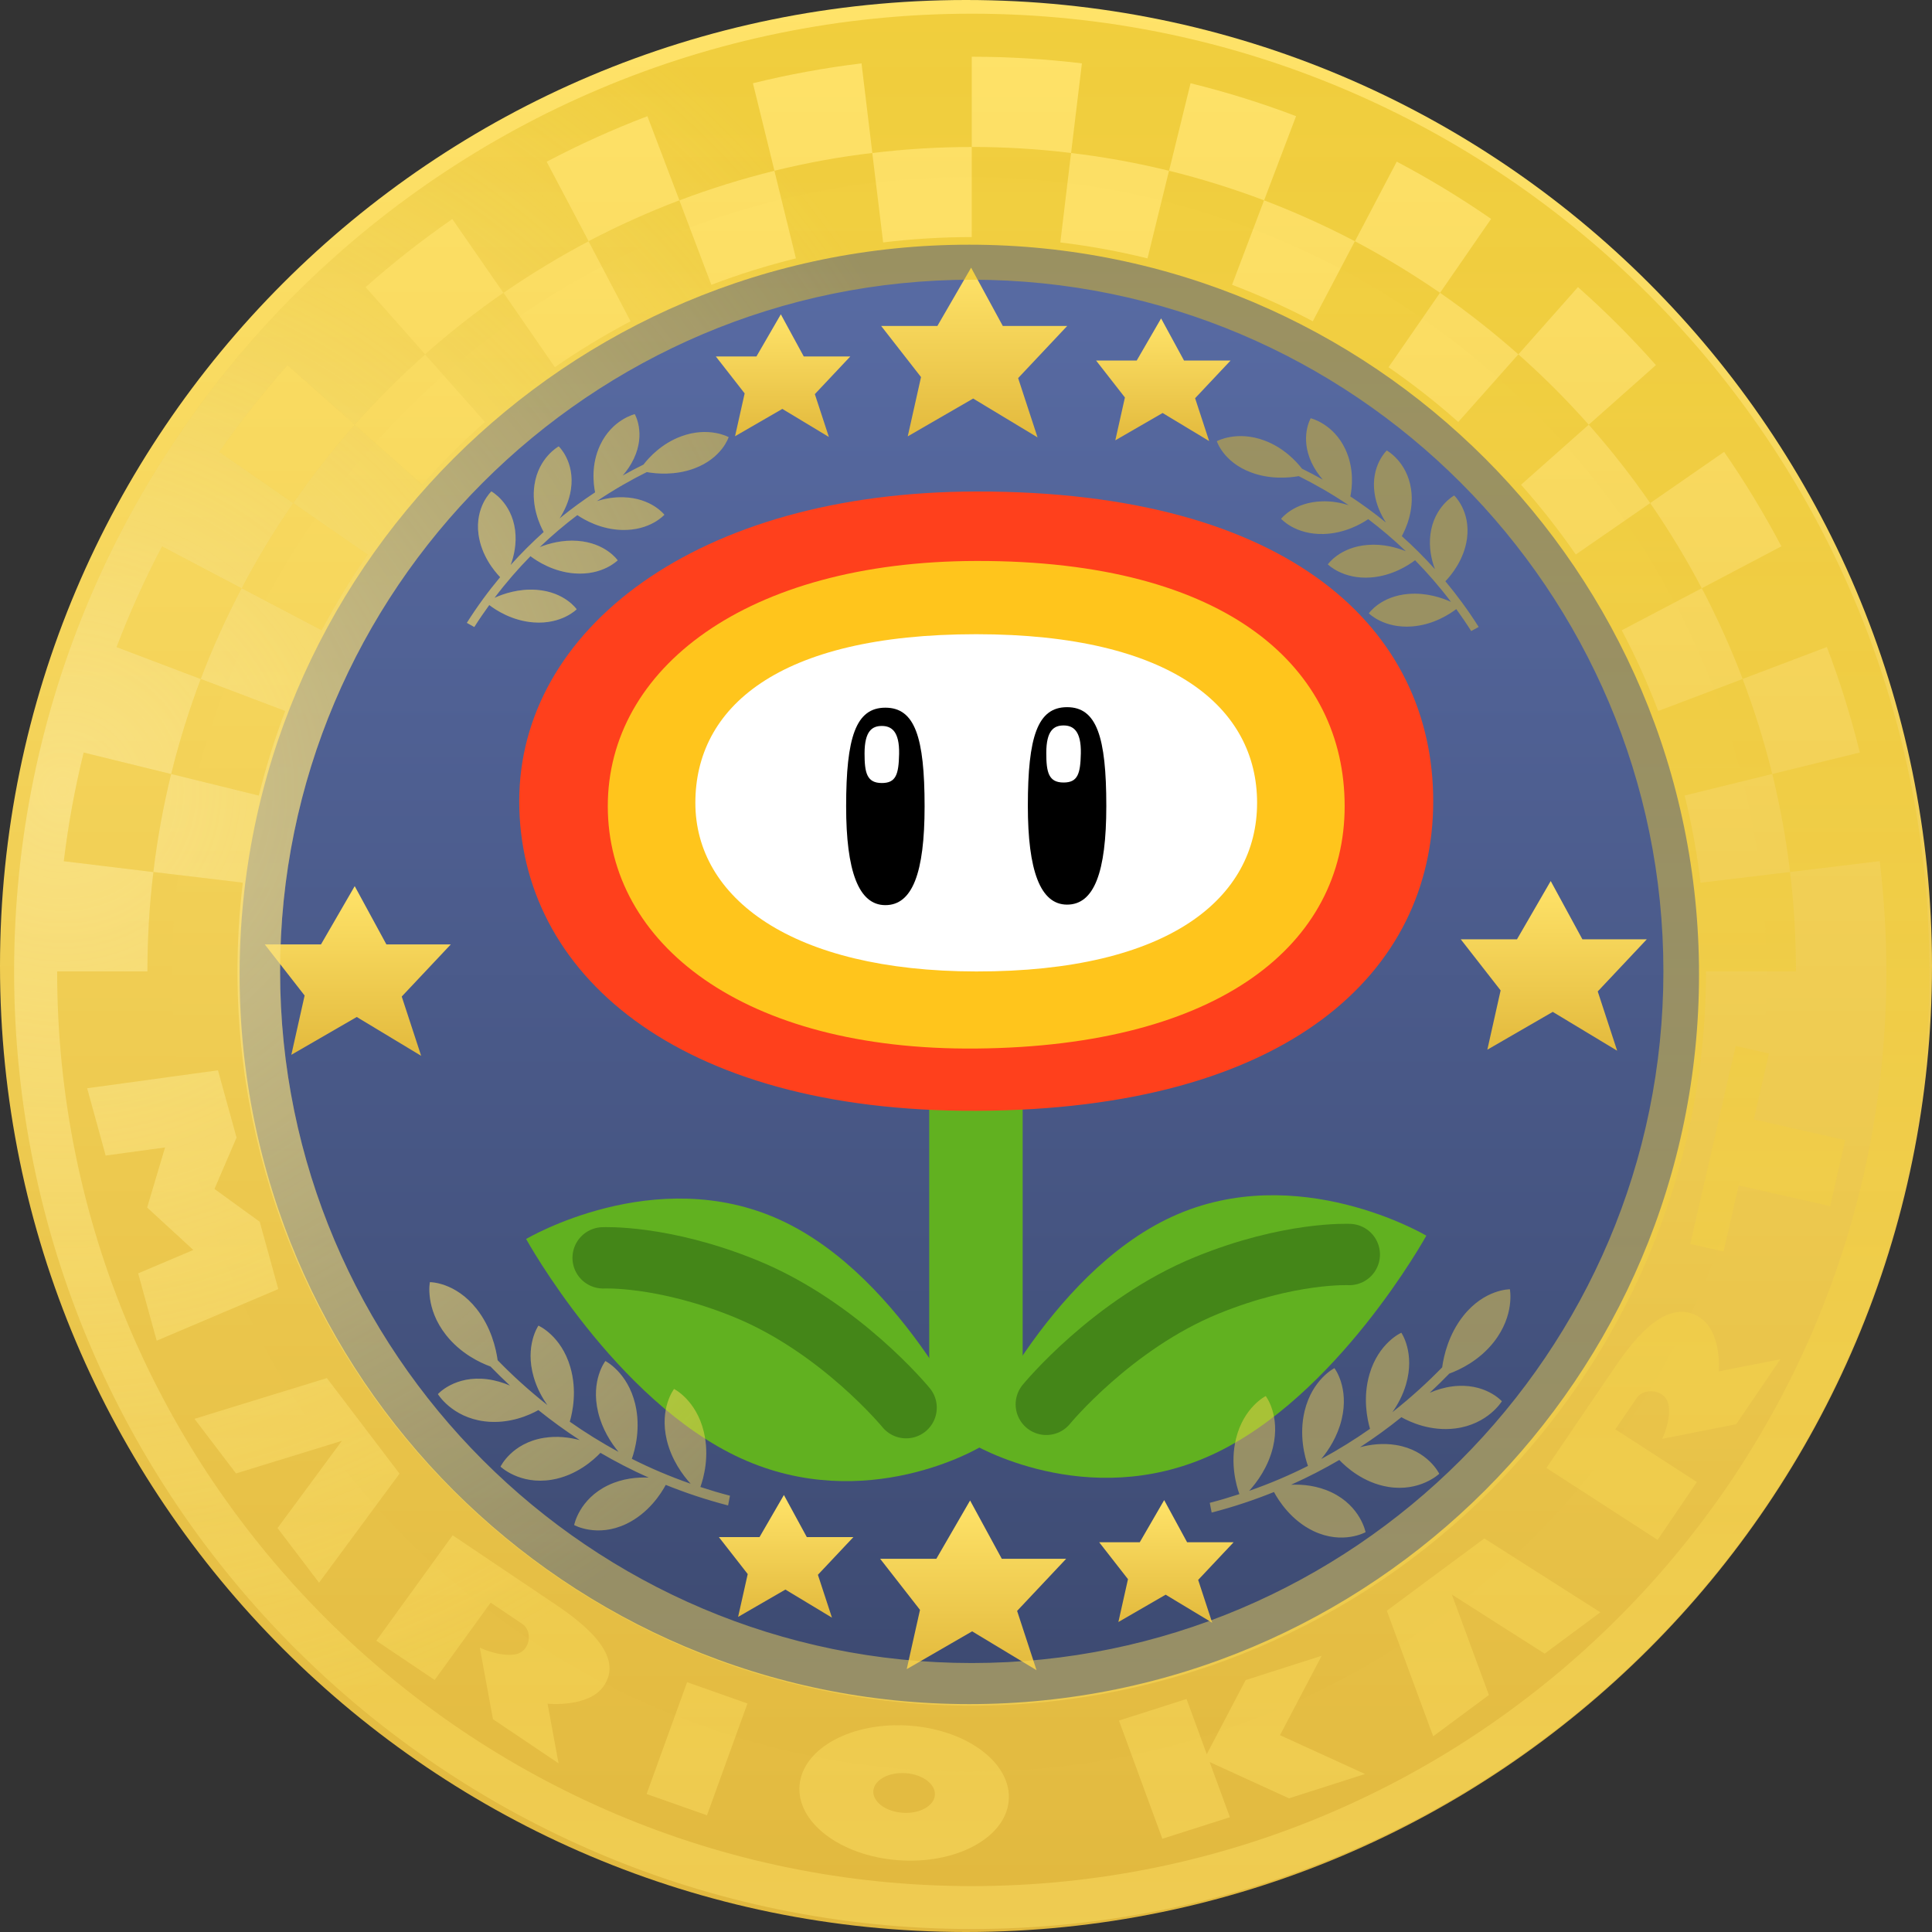 <svg version="1.1" xmlns="http://www.w3.org/2000/svg" xmlns:xlink="http://www.w3.org/1999/xlink" width="94.5" height="94.5" viewBox="0,0,94.5,94.5"><rect x="0" y="0" width="94.5" height="94.5" fill="#333333" stroke="none"/><defs><linearGradient x1="191.25" y1="131.756" x2="191.25" y2="226.256" gradientUnits="userSpaceOnUse" id="color-1"><stop offset="0" stop-color="#ffe369"/><stop offset="1" stop-color="#e1b83e"/></linearGradient><linearGradient x1="201.316" y1="142.071" x2="201.316" y2="216.764" gradientUnits="userSpaceOnUse" id="color-2"><stop offset="0" stop-color="#596ca5"/><stop offset="1" stop-color="#3c4970"/></linearGradient><linearGradient x1="238.662" y1="142.071" x2="238.662" y2="216.764" gradientUnits="userSpaceOnUse" id="color-3"><stop offset="0" stop-color="#fde066"/><stop offset="1" stop-color="#e3bb41"/></linearGradient><linearGradient x1="234.3" y1="205.15" x2="234.3" y2="213.45" gradientUnits="userSpaceOnUse" id="color-4"><stop offset="0" stop-color="#ffe369"/><stop offset="1" stop-color="#e3ba3d"/></linearGradient><linearGradient x1="245.012" y1="205.131" x2="245.012" y2="211.131" gradientUnits="userSpaceOnUse" id="color-5"><stop offset="0" stop-color="#ffe369"/><stop offset="1" stop-color="#e3ba3d"/></linearGradient><linearGradient x1="226.412" y1="204.881" x2="226.412" y2="210.881" gradientUnits="userSpaceOnUse" id="color-6"><stop offset="0" stop-color="#ffe369"/><stop offset="1" stop-color="#e3ba3d"/></linearGradient><linearGradient x1="234.35" y1="144.85" x2="234.35" y2="153.15" gradientUnits="userSpaceOnUse" id="color-7"><stop offset="0" stop-color="#ffe369"/><stop offset="1" stop-color="#e3ba3d"/></linearGradient><linearGradient x1="244.862" y1="147.331" x2="244.862" y2="153.331" gradientUnits="userSpaceOnUse" id="color-8"><stop offset="0" stop-color="#ffe369"/><stop offset="1" stop-color="#e3ba3d"/></linearGradient><linearGradient x1="226.262" y1="147.131" x2="226.262" y2="153.131" gradientUnits="userSpaceOnUse" id="color-9"><stop offset="0" stop-color="#ffe369"/><stop offset="1" stop-color="#e3ba3d"/></linearGradient><linearGradient x1="262.7" y1="174.85" x2="262.7" y2="183.15" gradientUnits="userSpaceOnUse" id="color-10"><stop offset="0" stop-color="#ffe369"/><stop offset="1" stop-color="#e3ba3d"/></linearGradient><linearGradient x1="204.2" y1="175.1" x2="204.2" y2="183.4" gradientUnits="userSpaceOnUse" id="color-11"><stop offset="0" stop-color="#ffe369"/><stop offset="1" stop-color="#e3ba3d"/></linearGradient><linearGradient x1="238.78" y1="132.426" x2="238.78" y2="226.11" gradientUnits="userSpaceOnUse" id="color-12"><stop offset="0" stop-color="#e0b60c" stop-opacity="0.476"/><stop offset="1" stop-color="#fde066" stop-opacity="0.476"/></linearGradient><radialGradient cx="194.332" cy="170.416" r="46.842" gradientUnits="userSpaceOnUse" id="color-13"><stop offset="0" stop-color="#ffeeab" stop-opacity="0.59"/><stop offset="1" stop-color="#ffeeab" stop-opacity="0"/></radialGradient></defs><g transform="translate(-191.25,-131.756)"><g data-paper-data="{&quot;isPaintingLayer&quot;:true}" fill-rule="nonzero" stroke-linejoin="miter" stroke-miterlimit="10" stroke-dasharray="" stroke-dashoffset="0" style="mix-blend-mode: normal"><path d="M238.5,131.756c13.036,0 24.848,5.295 33.402,13.848c8.553,8.554 13.848,20.366 13.848,33.402c0,13.036 -5.295,24.848 -13.848,33.402c-8.554,8.553 -20.366,13.848 -33.402,13.848c-13.036,0 -24.848,-5.295 -33.402,-13.848c-8.553,-8.554 -13.848,-20.366 -13.848,-33.402c0,-13.036 5.295,-24.848 13.848,-33.402c8.554,-8.553 20.366,-13.848 33.402,-13.848z" fill="url(#color-1)" stroke="none" stroke-width="1" stroke-linecap="butt"/><path d="M238.662,142.071c10.304,0 19.641,4.185 26.401,10.945c6.76,6.76 10.945,16.097 10.945,26.401c0,10.304 -4.185,19.641 -10.945,26.401c-6.76,6.76 -16.097,10.945 -26.401,10.945c-10.304,0 -19.641,-4.185 -26.401,-10.945c-6.76,-6.76 -10.945,-16.097 -10.945,-26.401c0,-10.304 4.185,-19.641 10.945,-26.401c6.76,-6.76 16.097,-10.945 26.401,-10.945z" fill="url(#color-2)" stroke="url(#color-3)" stroke-width="3.307" stroke-linecap="butt"/><g><path d="M236.701,177.993h4.571v24.438h-4.571z" fill="#61b120" stroke="none" stroke-width="0.98" stroke-linecap="butt"/><g data-paper-data="{&quot;index&quot;:null}"><path d="M238.808,202.375c0,0 3.645,-8.299 9.778,-11.11c6.133,-2.811 12.43,0.931 12.43,0.931c0,0 -4.361,7.911 -10.493,10.722c-6.133,2.811 -11.715,-0.543 -11.715,-0.543z" fill="#61b120" stroke="none" stroke-width="0" stroke-linecap="butt"/><path d="M242.428,200.447c0,0 3.225,-3.934 7.854,-5.822c4.044,-1.649 6.966,-1.507 6.966,-1.507" fill="none" stroke="#448618" stroke-width="3" stroke-linecap="round"/></g><g stroke="none" stroke-width="0" stroke-linecap="butt"><path d="M261.353,170.943c0,8.365 -7.088,15.091 -22.353,15.146c-14.713,0.053 -22.353,-6.781 -22.353,-15.146c0,-8.365 8.617,-15.124 22.353,-15.146c15.407,-0.025 22.353,6.781 22.353,15.146z" fill="#ff401c"/><path d="M257.021,171.188c0,6.701 -6.043,11.746 -18.021,11.855c-11.42,0.104 -18.021,-5.154 -18.021,-11.855c0,-6.701 6.739,-11.969 18.021,-11.994c12.394,-0.027 18.021,5.293 18.021,11.994z" fill="#ffc51c"/><path d="M252.738,171.025c0,4.632 -4.264,8.259 -13.738,8.248c-9.055,-0.01 -13.738,-3.616 -13.738,-8.248c0,-4.632 3.987,-8.248 13.738,-8.248c9.612,0 13.738,3.616 13.738,8.248z" fill="#ffffff"/></g><g stroke="none" stroke-width="0" stroke-linecap="butt"><path d="M243.444,166.346c1.444,0 1.919,1.442 1.919,4.829c0,3.267 -0.603,4.829 -1.919,4.829c-1.316,0 -1.919,-1.682 -1.919,-4.829c0,-3.387 0.475,-4.829 1.919,-4.829z" fill="#000000"/><path d="M242.427,168.586c0,-1.109 0.378,-1.346 0.845,-1.346c0.467,0 0.867,0.258 0.845,1.367c-0.021,1.006 -0.153,1.424 -0.845,1.424c-0.733,0 -0.845,-0.5 -0.845,-1.444z" fill="#ffffff"/></g><g stroke="none" stroke-width="0" stroke-linecap="butt"><path d="M234.556,166.371c1.444,0 1.919,1.442 1.919,4.829c0,3.267 -0.603,4.829 -1.919,4.829c-1.316,0 -1.919,-1.682 -1.919,-4.829c0,-3.387 0.475,-4.829 1.919,-4.829z" fill="#000000"/><path d="M233.538,168.611c0,-1.109 0.378,-1.346 0.845,-1.346c0.467,0 0.867,0.258 0.845,1.367c-0.021,1.006 -0.153,1.424 -0.845,1.424c-0.733,0 -0.845,-0.5 -0.845,-1.444z" fill="#ffffff"/></g><g><path d="M239.192,202.538c0,0 -5.582,3.354 -11.715,0.543c-6.133,-2.811 -10.493,-10.722 -10.493,-10.722c0,0 6.298,-3.742 12.43,-0.931c6.133,2.811 9.778,11.11 9.778,11.11z" fill="#61b120" stroke="none" stroke-width="0" stroke-linecap="butt"/><path d="M220.751,193.281c0,0 2.922,-0.142 6.966,1.507c4.629,1.888 7.854,5.822 7.854,5.822" fill="none" stroke="#448618" stroke-width="3" stroke-linecap="round"/></g></g><path d="M237.05,208l1.65,-2.85l1.55,2.85h3.15l-2.4,2.55l0.95,2.9l-3.15,-1.9l-3.2,1.85l0.65,-2.9l-1.95,-2.5z" fill="url(#color-4)" stroke="none" stroke-width="1" stroke-linecap="round"/><path d="M247,207.191l1.193,-2.06l1.121,2.06h2.277l-1.735,1.843l0.687,2.096l-2.277,-1.373l-2.313,1.337l0.47,-2.096l-1.41,-1.807z" fill="url(#color-5)" stroke="none" stroke-width="0.723" stroke-linecap="round"/><path d="M228.4,206.941l1.193,-2.06l1.121,2.06h2.277l-1.735,1.843l0.687,2.096l-2.277,-1.373l-2.313,1.337l0.47,-2.096l-1.41,-1.807z" fill="url(#color-6)" stroke="none" stroke-width="0.723" stroke-linecap="round"/><path d="M237.1,147.7l1.65,-2.85l1.55,2.85h3.15l-2.4,2.55l0.95,2.9l-3.15,-1.9l-3.2,1.85l0.65,-2.9l-1.95,-2.5z" fill="url(#color-7)" stroke="none" stroke-width="1" stroke-linecap="round"/><path d="M246.85,149.391l1.193,-2.06l1.121,2.06h2.277l-1.735,1.843l0.687,2.096l-2.277,-1.373l-2.313,1.337l0.47,-2.096l-1.41,-1.807z" fill="url(#color-8)" stroke="none" stroke-width="0.723" stroke-linecap="round"/><path d="M228.25,149.191l1.193,-2.06l1.121,2.06h2.277l-1.735,1.843l0.687,2.096l-2.277,-1.373l-2.313,1.337l0.47,-2.096l-1.41,-1.807z" fill="url(#color-9)" stroke="none" stroke-width="0.723" stroke-linecap="round"/><path d="M265.45,177.7l1.65,-2.85l1.55,2.85h3.15l-2.4,2.55l0.95,2.9l-3.15,-1.9l-3.2,1.85l0.65,-2.9l-1.95,-2.5z" fill="url(#color-10)" stroke="none" stroke-width="1" stroke-linecap="round"/><path d="M206.95,177.95l1.65,-2.85l1.55,2.85h3.15l-2.4,2.55l0.95,2.9l-3.15,-1.9l-3.2,1.85l0.65,-2.9l-1.95,-2.5z" fill="url(#color-11)" stroke="none" stroke-width="1" stroke-linecap="round"/><g stroke="none" stroke-width="1" stroke-linecap="butt"><path d="M224.858,214.036l2.953,1.042l-1.98,5.469l-2.953,-1.042zM220.755,214.257c-0.747,1.031 -2.722,0.833 -2.722,0.833l0.538,2.916l-3.208,-2.159l-0.645,-3.502c0,0 0.884,0.441 1.682,0.339c0.799,-0.101 0.927,-1.141 0.405,-1.492l-1.556,-1.046l-2.738,3.783l-2.853,-1.919l3.733,-5.159l2.14,1.441l0.713,0.479l2.162,1.453c1.426,0.96 3.431,2.538 2.35,4.034zM277.034,186.512l4.475,1.01l-0.74,3.23l-4.475,-1.011l-0.742,3.229l-1.627,-0.369l0.742,-3.227l0.74,-3.227l0.742,-3.23l1.627,0.367zM285.623,179.269c0,25.827 -21.015,46.841 -46.842,46.841c-25.832,0 -46.842,-21.014 -46.842,-46.841c0,-25.833 21.011,-46.843 46.842,-46.843c25.827,0 46.843,21.01 46.842,46.843zM283.517,179.269c0,-1.825 -0.112,-3.623 -0.325,-5.392l-4.385,0.531c-0.189,-1.613 -0.485,-3.214 -0.869,-4.793l4.282,-1.052c-0.435,-1.764 -0.974,-3.486 -1.612,-5.16l-4.12,1.563c-0.575,-1.518 -1.246,-3 -1.998,-4.438l3.893,-2.049c-0.843,-1.599 -1.779,-3.142 -2.801,-4.62l-3.615,2.505c-0.926,-1.338 -1.931,-2.618 -3.006,-3.834l3.285,-2.916c-1.194,-1.347 -2.466,-2.621 -3.813,-3.814l-2.914,3.289c-1.22,-1.078 -2.499,-2.086 -3.832,-3.011l2.497,-3.615c-1.477,-1.022 -3.018,-1.959 -4.615,-2.8l-2.046,3.893c-1.441,-0.754 -2.924,-1.424 -4.442,-2l1.564,-4.118c-1.675,-0.637 -3.397,-1.176 -5.161,-1.61l-1.052,4.282c-1.578,-0.387 -3.178,-0.681 -4.792,-0.869l0.529,-4.385c-1.767,-0.213 -3.563,-0.325 -5.387,-0.325v4.415c-1.624,0 -3.251,0.098 -4.863,0.295l-0.53,-4.385c-1.805,0.219 -3.578,0.545 -5.311,0.972l1.053,4.282c-1.578,0.389 -3.135,0.874 -4.649,1.447l-1.565,-4.118c-1.695,0.644 -3.339,1.389 -4.928,2.227l2.051,3.891c-1.438,0.758 -2.829,1.603 -4.164,2.523l-2.502,-3.613c-1.482,1.026 -2.9,2.14 -4.245,3.334l2.916,3.29c-1.215,1.075 -2.367,2.226 -3.445,3.441l-3.287,-2.914c-1.193,1.345 -2.307,2.763 -3.333,4.244l3.615,2.505c-0.925,1.332 -1.767,2.723 -2.524,4.165l-3.892,-2.049c-0.838,1.587 -1.581,3.231 -2.226,4.925l4.117,1.562c-0.575,1.516 -1.059,3.07 -1.447,4.648l-4.28,-1.052c-0.427,1.734 -0.755,3.508 -0.972,5.315l4.383,0.531c-0.198,1.61 -0.292,3.236 -0.293,4.859h-4.415v0.002c0,24.667 20.066,44.738 44.737,44.738c24.667,0 44.737,-20.071 44.737,-44.738zM210.791,203.837l-3.935,5.333l-2.03,-2.672l3.148,-4.267l-5.178,1.596l-2.031,-2.671l6.474,-1.993l1.522,2.002l0.509,0.669zM240.588,219.853c-0.175,1.818 -2.606,3.109 -5.431,2.89c-2.823,-0.222 -4.972,-1.87 -4.797,-3.686c0.174,-1.817 2.607,-3.111 5.431,-2.89c2.823,0.221 4.972,1.87 4.796,3.686zM236.977,219.572c0.052,-0.534 -0.58,-1.02 -1.41,-1.083c-0.83,-0.066 -1.546,0.314 -1.598,0.848c-0.051,0.535 0.58,1.022 1.411,1.086c0.831,0.065 1.545,-0.318 1.596,-0.85zM275.322,198.833l3.012,-0.594l-2.162,3.179l-3.617,0.715c0,0 0.436,-0.873 0.311,-1.649c-0.124,-0.776 -1.205,-0.876 -1.556,-0.358l-1.05,1.541l3.99,2.58l-1.922,2.827l-5.439,-3.517l1.441,-2.12l0.482,-0.707l1.456,-2.143c0.962,-1.414 2.551,-3.406 4.126,-2.388c1.088,0.702 0.93,2.633 0.93,2.633zM263.853,207.005l5.676,3.613l-2.724,2.022l-4.542,-2.891l1.814,4.915l-2.725,2.02l-2.268,-6.142l2.042,-1.516l0.683,-0.505zM253.858,216.628l4.161,1.901l-3.719,1.188l-3.882,-1.774l0.99,2.699l-3.304,1.054l-2.122,-5.782l3.305,-1.055l0.99,2.698l1.9,-3.623l3.72,-1.188zM204.862,194.808l-5.947,2.526l-0.907,-3.294l2.698,-1.144l-2.259,-2.077l0.877,-2.938l-2.905,0.397l-0.906,-3.292l6.4,-0.878l0.908,3.292l-1.08,2.512l2.213,1.604zM250.768,153.337c0,0 0.971,-0.54 2.332,-0.034c0.932,0.349 1.542,1.001 1.834,1.377c0.327,0.161 0.667,0.339 1.017,0.536c-0.203,-0.234 -0.396,-0.509 -0.545,-0.825c-0.589,-1.254 -0.045,-2.177 -0.045,-2.177c0,0 1.103,0.257 1.692,1.511c0.451,0.958 0.329,1.915 0.247,2.313c0.571,0.377 1.154,0.798 1.74,1.275c-0.24,-0.372 -0.472,-0.857 -0.555,-1.422c-0.201,-1.351 0.596,-2.101 0.596,-2.101c0,0 0.986,0.533 1.188,1.887c0.156,1.052 -0.259,1.954 -0.452,2.302c0.546,0.489 1.088,1.025 1.618,1.614c-0.165,-0.443 -0.305,-1.051 -0.217,-1.719c0.182,-1.353 1.161,-1.882 1.161,-1.882c0,0 0.807,0.751 0.627,2.104c-0.139,1.031 -0.767,1.789 -1.058,2.091c0.567,0.681 1.115,1.422 1.629,2.235l-0.366,0.201c-0.237,-0.375 -0.482,-0.731 -0.73,-1.075c-0.324,0.247 -1.116,0.769 -2.164,0.849c-1.383,0.105 -2.112,-0.641 -2.112,-0.641c0,0 0.576,-0.846 1.957,-0.951c0.866,-0.066 1.619,0.19 2.062,0.391c-0.567,-0.748 -1.157,-1.424 -1.758,-2.037c-0.331,0.25 -1.119,0.762 -2.156,0.842c-1.379,0.105 -2.111,-0.64 -2.111,-0.64c0,0 0.577,-0.847 1.958,-0.952c0.744,-0.057 1.403,0.127 1.855,0.307c-0.609,-0.584 -1.226,-1.104 -1.838,-1.567c-0.35,0.238 -1.157,0.7 -2.186,0.726c-1.388,0.038 -2.075,-0.743 -2.075,-0.743c0,0 0.624,-0.817 2.01,-0.855c0.483,-0.014 0.922,0.072 1.292,0.187c-0.857,-0.576 -1.685,-1.044 -2.44,-1.419c-0.486,0.086 -1.401,0.167 -2.33,-0.181c-1.361,-0.507 -1.676,-1.529 -1.676,-1.529zM214.085,162.222c0.513,-0.813 1.061,-1.554 1.629,-2.235c-0.292,-0.302 -0.919,-1.061 -1.058,-2.091c-0.181,-1.352 0.628,-2.104 0.628,-2.104c0,0 0.978,0.529 1.159,1.882c0.088,0.667 -0.052,1.276 -0.216,1.719c0.529,-0.589 1.072,-1.125 1.616,-1.614c-0.19,-0.349 -0.607,-1.25 -0.451,-2.302c0.2,-1.354 1.187,-1.887 1.187,-1.887c0,0 0.798,0.75 0.597,2.101c-0.085,0.565 -0.316,1.05 -0.555,1.422c0.584,-0.476 1.168,-0.898 1.738,-1.275c-0.082,-0.398 -0.204,-1.355 0.247,-2.313c0.59,-1.254 1.692,-1.511 1.692,-1.511c0,0 0.545,0.923 -0.045,2.177c-0.149,0.316 -0.341,0.591 -0.544,0.825c0.35,-0.198 0.691,-0.375 1.017,-0.536c0.291,-0.377 0.901,-1.029 1.834,-1.377c1.36,-0.507 2.33,0.034 2.33,0.034c0,0 -0.316,1.021 -1.674,1.529c-0.929,0.347 -1.845,0.267 -2.331,0.181c-0.755,0.375 -1.582,0.842 -2.44,1.419c0.371,-0.115 0.81,-0.201 1.291,-0.187c1.388,0.037 2.011,0.855 2.011,0.855c0,0 -0.687,0.781 -2.074,0.743c-1.028,-0.026 -1.836,-0.489 -2.184,-0.726c-0.613,0.463 -1.23,0.982 -1.84,1.567c0.451,-0.18 1.111,-0.363 1.856,-0.307c1.381,0.105 1.958,0.952 1.958,0.952c0,0 -0.731,0.746 -2.111,0.64c-1.037,-0.08 -1.826,-0.592 -2.156,-0.842c-0.603,0.613 -1.192,1.289 -1.758,2.037c0.443,-0.201 1.194,-0.457 2.062,-0.391c1.38,0.105 1.957,0.951 1.957,0.951c0,0 -0.729,0.746 -2.112,0.641c-1.05,-0.079 -1.842,-0.602 -2.164,-0.849c-0.249,0.343 -0.494,0.7 -0.732,1.075zM203.127,174.93l-4.375,-0.523c0.19,-1.613 0.483,-3.214 0.869,-4.793l4.287,1.055c0.349,-1.413 0.781,-2.794 1.291,-4.136l-4.131,-1.567c0.576,-1.518 1.246,-3 2.001,-4.438l3.914,2.057c0.676,-1.282 1.427,-2.519 2.247,-3.705l-3.637,-2.516c0.922,-1.338 1.931,-2.618 3.005,-3.834l3.311,2.937c0.961,-1.084 1.986,-2.11 3.068,-3.07l-2.934,-3.308c1.216,-1.078 2.495,-2.086 3.832,-3.011l2.514,3.642c1.186,-0.821 2.424,-1.573 3.706,-2.248l-2.057,-3.916c1.435,-0.754 2.923,-1.424 4.441,-2l1.565,4.133c1.341,-0.512 2.722,-0.945 4.136,-1.294l-1.052,-4.287c1.576,-0.387 3.179,-0.681 4.788,-0.869l0.531,4.375c1.42,-0.171 2.865,-0.262 4.333,-0.262v-4.408c1.623,0 3.246,0.098 4.859,0.295l-0.525,4.375c1.451,0.176 2.872,0.437 4.264,0.78l1.052,-4.287c1.574,0.389 3.13,0.874 4.649,1.447l-1.566,4.132c1.358,0.516 2.676,1.113 3.95,1.784l2.058,-3.916c1.434,0.758 2.826,1.603 4.164,2.523l-2.517,3.642c1.193,0.824 2.332,1.718 3.411,2.677l2.938,-3.308c1.214,1.075 2.365,2.226 3.442,3.441l-3.309,2.937c0.958,1.082 1.853,2.22 2.677,3.413l3.638,-2.515c0.922,1.332 1.766,2.723 2.523,4.165l-3.912,2.057c0.67,1.273 1.266,2.59 1.783,3.947l4.128,-1.566c0.576,1.516 1.061,3.07 1.449,4.648l-4.285,1.053c0.344,1.391 0.605,2.814 0.78,4.263l4.375,-0.523c0.197,1.61 0.287,3.236 0.291,4.859h-4.402v0.002c0,19.803 -16.113,35.916 -35.916,35.916c-19.806,0 -35.915,-16.113 -35.915,-35.916c0,-1.469 0.09,-2.916 0.261,-4.338zM204.95,179.269c0,18.652 15.174,33.831 33.831,33.831c18.652,0 33.831,-15.178 33.831,-33.831c0,-18.656 -15.178,-33.831 -33.831,-33.831c-18.656,0 -33.831,15.175 -33.831,33.831zM261.186,199.879c0.329,-0.142 0.701,-0.258 1.104,-0.31c1.594,-0.206 2.421,0.726 2.421,0.726c0,0 -0.675,1.125 -2.271,1.33c-1.217,0.156 -2.232,-0.317 -2.644,-0.549c-0.616,0.497 -1.291,0.991 -2.025,1.469c0.496,-0.133 1.113,-0.217 1.767,-0.108c1.566,0.258 2.11,1.406 2.11,1.406c0,0 -0.939,0.9 -2.504,0.64c-1.22,-0.201 -2.067,-0.981 -2.384,-1.316c-0.734,0.428 -1.52,0.838 -2.358,1.212c0.549,-0.025 1.27,0.037 1.977,0.372c1.429,0.681 1.665,1.949 1.665,1.949c0,0 -1.116,0.626 -2.546,-0.054c-1.09,-0.52 -1.704,-1.483 -1.934,-1.911c-0.954,0.384 -1.967,0.726 -3.048,1.006l-0.093,-0.477c0.498,-0.128 0.979,-0.273 1.449,-0.426c-0.159,-0.444 -0.454,-1.505 -0.17,-2.692c0.374,-1.565 1.459,-2.105 1.459,-2.105c0,0 0.728,0.937 0.354,2.501c-0.235,0.98 -0.786,1.72 -1.164,2.135c1.028,-0.358 1.984,-0.769 2.875,-1.218c-0.16,-0.453 -0.444,-1.506 -0.165,-2.679c0.376,-1.563 1.46,-2.104 1.46,-2.104c0,0 0.729,0.937 0.355,2.501c-0.202,0.843 -0.638,1.507 -0.999,1.942c0.862,-0.467 1.656,-0.965 2.384,-1.476c-0.138,-0.47 -0.36,-1.525 -0.025,-2.672c0.451,-1.546 1.557,-2.027 1.557,-2.027c0,0 0.682,0.979 0.23,2.524c-0.156,0.537 -0.407,0.992 -0.666,1.361c0.942,-0.744 1.752,-1.491 2.434,-2.193c0.077,-0.568 0.314,-1.606 1.028,-2.51c1.044,-1.322 2.284,-1.308 2.284,-1.308c0,0 0.252,1.265 -0.791,2.587c-0.716,0.906 -1.654,1.348 -2.172,1.538c-0.295,0.303 -0.612,0.615 -0.954,0.934zM225.677,201.797c0.285,1.187 -0.009,2.248 -0.169,2.692c0.47,0.153 0.949,0.298 1.447,0.426l-0.092,0.477c-1.082,-0.28 -2.095,-0.622 -3.049,-1.006c-0.229,0.427 -0.844,1.391 -1.934,1.911c-1.43,0.68 -2.546,0.054 -2.546,0.054c0,0 0.238,-1.268 1.667,-1.949c0.706,-0.336 1.428,-0.397 1.977,-0.372c-0.839,-0.374 -1.626,-0.784 -2.359,-1.212c-0.318,0.334 -1.163,1.114 -2.383,1.316c-1.566,0.26 -2.503,-0.64 -2.503,-0.64c0,0 0.544,-1.148 2.11,-1.406c0.655,-0.108 1.27,-0.025 1.767,0.108c-0.735,-0.478 -1.408,-0.972 -2.026,-1.469c-0.412,0.232 -1.425,0.705 -2.643,0.549c-1.596,-0.205 -2.271,-1.33 -2.271,-1.33c0,0 0.828,-0.932 2.421,-0.726c0.404,0.052 0.775,0.168 1.105,0.31c-0.342,-0.319 -0.66,-0.631 -0.954,-0.934c-0.518,-0.189 -1.456,-0.632 -2.172,-1.538c-1.044,-1.322 -0.792,-2.587 -0.792,-2.587c0,0 1.24,-0.014 2.285,1.308c0.713,0.904 0.949,1.942 1.028,2.51c0.681,0.702 1.491,1.449 2.433,2.193c-0.26,-0.369 -0.51,-0.824 -0.666,-1.361c-0.452,-1.545 0.229,-2.524 0.229,-2.524c0,0 1.108,0.481 1.558,2.027c0.336,1.147 0.112,2.202 -0.025,2.672c0.729,0.511 1.521,1.01 2.384,1.476c-0.36,-0.434 -0.796,-1.099 -0.998,-1.942c-0.374,-1.565 0.355,-2.501 0.355,-2.501c0,0 1.084,0.541 1.459,2.104c0.279,1.173 -0.005,2.227 -0.165,2.679c0.892,0.449 1.849,0.86 2.876,1.218c-0.38,-0.415 -0.93,-1.155 -1.166,-2.135c-0.374,-1.565 0.356,-2.501 0.356,-2.501c0,0 1.084,0.54 1.457,2.105z" fill="url(#color-12)"/><path d="M224.858,214.036l2.953,1.042l-1.98,5.469l-2.953,-1.042zM220.755,214.257c-0.747,1.031 -2.722,0.833 -2.722,0.833l0.538,2.916l-3.208,-2.159l-0.645,-3.502c0,0 0.884,0.441 1.682,0.339c0.799,-0.101 0.927,-1.141 0.405,-1.492l-1.556,-1.046l-2.738,3.783l-2.853,-1.919l3.733,-5.159l2.14,1.441l0.713,0.479l2.162,1.453c1.426,0.96 3.431,2.538 2.35,4.034zM277.034,186.512l4.475,1.01l-0.74,3.23l-4.475,-1.011l-0.742,3.229l-1.627,-0.369l0.742,-3.227l0.74,-3.227l0.742,-3.23l1.627,0.367zM285.623,179.269c0,25.827 -21.015,46.841 -46.842,46.841c-25.832,0 -46.842,-21.014 -46.842,-46.841c0,-25.833 21.011,-46.843 46.842,-46.843c25.827,0 46.843,21.01 46.842,46.843zM283.517,179.269c0,-1.825 -0.112,-3.623 -0.325,-5.392l-4.385,0.531c-0.189,-1.613 -0.485,-3.214 -0.869,-4.793l4.282,-1.052c-0.435,-1.764 -0.974,-3.486 -1.612,-5.16l-4.12,1.563c-0.575,-1.518 -1.246,-3 -1.998,-4.438l3.893,-2.049c-0.843,-1.599 -1.779,-3.142 -2.801,-4.62l-3.615,2.505c-0.926,-1.338 -1.931,-2.618 -3.006,-3.834l3.285,-2.916c-1.194,-1.347 -2.466,-2.621 -3.813,-3.814l-2.914,3.289c-1.22,-1.078 -2.499,-2.086 -3.832,-3.011l2.497,-3.615c-1.477,-1.022 -3.018,-1.959 -4.615,-2.8l-2.046,3.893c-1.441,-0.754 -2.924,-1.424 -4.442,-2l1.564,-4.118c-1.675,-0.637 -3.397,-1.176 -5.161,-1.61l-1.052,4.282c-1.578,-0.387 -3.178,-0.681 -4.792,-0.869l0.529,-4.385c-1.767,-0.213 -3.563,-0.325 -5.387,-0.325v4.415c-1.624,0 -3.251,0.098 -4.863,0.295l-0.53,-4.385c-1.805,0.219 -3.578,0.545 -5.311,0.972l1.053,4.282c-1.578,0.389 -3.135,0.874 -4.649,1.447l-1.565,-4.118c-1.695,0.644 -3.339,1.389 -4.928,2.227l2.051,3.891c-1.438,0.758 -2.829,1.603 -4.164,2.523l-2.502,-3.613c-1.482,1.026 -2.9,2.14 -4.245,3.334l2.916,3.29c-1.215,1.075 -2.367,2.226 -3.445,3.441l-3.287,-2.914c-1.193,1.345 -2.307,2.763 -3.333,4.244l3.615,2.505c-0.925,1.332 -1.767,2.723 -2.524,4.165l-3.892,-2.049c-0.838,1.587 -1.581,3.231 -2.226,4.925l4.117,1.562c-0.575,1.516 -1.059,3.07 -1.447,4.648l-4.28,-1.052c-0.427,1.734 -0.755,3.508 -0.972,5.315l4.383,0.531c-0.198,1.61 -0.292,3.236 -0.293,4.859h-4.415v0.002c0,24.667 20.066,44.738 44.737,44.738c24.667,0 44.737,-20.071 44.737,-44.738zM210.791,203.837l-3.935,5.333l-2.03,-2.672l3.148,-4.267l-5.178,1.596l-2.031,-2.671l6.474,-1.993l1.522,2.002l0.509,0.669zM240.588,219.853c-0.175,1.818 -2.606,3.109 -5.431,2.89c-2.823,-0.222 -4.972,-1.87 -4.797,-3.686c0.174,-1.817 2.607,-3.111 5.431,-2.89c2.823,0.221 4.972,1.87 4.796,3.686zM236.977,219.572c0.052,-0.534 -0.58,-1.02 -1.41,-1.083c-0.83,-0.066 -1.546,0.314 -1.598,0.848c-0.051,0.535 0.58,1.022 1.411,1.086c0.831,0.065 1.545,-0.318 1.596,-0.85zM275.322,198.833l3.012,-0.594l-2.162,3.179l-3.617,0.715c0,0 0.436,-0.873 0.311,-1.649c-0.124,-0.776 -1.205,-0.876 -1.556,-0.358l-1.05,1.541l3.99,2.58l-1.922,2.827l-5.439,-3.517l1.441,-2.12l0.482,-0.707l1.456,-2.143c0.962,-1.414 2.551,-3.406 4.126,-2.388c1.088,0.702 0.93,2.633 0.93,2.633zM263.853,207.005l5.676,3.613l-2.724,2.022l-4.542,-2.891l1.814,4.915l-2.725,2.02l-2.268,-6.142l2.042,-1.516l0.683,-0.505zM253.858,216.628l4.161,1.901l-3.719,1.188l-3.882,-1.774l0.99,2.699l-3.304,1.054l-2.122,-5.782l3.305,-1.055l0.99,2.698l1.9,-3.623l3.72,-1.188zM204.862,194.808l-5.947,2.526l-0.907,-3.294l2.698,-1.144l-2.259,-2.077l0.877,-2.938l-2.905,0.397l-0.906,-3.292l6.4,-0.878l0.908,3.292l-1.08,2.512l2.213,1.604zM250.768,153.337c0,0 0.971,-0.54 2.332,-0.034c0.932,0.349 1.542,1.001 1.834,1.377c0.327,0.161 0.667,0.339 1.017,0.536c-0.203,-0.234 -0.396,-0.509 -0.545,-0.825c-0.589,-1.254 -0.045,-2.177 -0.045,-2.177c0,0 1.103,0.257 1.692,1.511c0.451,0.958 0.329,1.915 0.247,2.313c0.571,0.377 1.154,0.798 1.74,1.275c-0.24,-0.372 -0.472,-0.857 -0.555,-1.422c-0.201,-1.351 0.596,-2.101 0.596,-2.101c0,0 0.986,0.533 1.188,1.887c0.156,1.052 -0.259,1.954 -0.452,2.302c0.546,0.489 1.088,1.025 1.618,1.614c-0.165,-0.443 -0.305,-1.051 -0.217,-1.719c0.182,-1.353 1.161,-1.882 1.161,-1.882c0,0 0.807,0.751 0.627,2.104c-0.139,1.031 -0.767,1.789 -1.058,2.091c0.567,0.681 1.115,1.422 1.629,2.235l-0.366,0.201c-0.237,-0.375 -0.482,-0.731 -0.73,-1.075c-0.324,0.247 -1.116,0.769 -2.164,0.849c-1.383,0.105 -2.112,-0.641 -2.112,-0.641c0,0 0.576,-0.846 1.957,-0.951c0.866,-0.066 1.619,0.19 2.062,0.391c-0.567,-0.748 -1.157,-1.424 -1.758,-2.037c-0.331,0.25 -1.119,0.762 -2.156,0.842c-1.379,0.105 -2.111,-0.64 -2.111,-0.64c0,0 0.577,-0.847 1.958,-0.952c0.744,-0.057 1.403,0.127 1.855,0.307c-0.609,-0.584 -1.226,-1.104 -1.838,-1.567c-0.35,0.238 -1.157,0.7 -2.186,0.726c-1.388,0.038 -2.075,-0.743 -2.075,-0.743c0,0 0.624,-0.817 2.01,-0.855c0.483,-0.014 0.922,0.072 1.292,0.187c-0.857,-0.576 -1.685,-1.044 -2.44,-1.419c-0.486,0.086 -1.401,0.167 -2.33,-0.181c-1.361,-0.507 -1.676,-1.529 -1.676,-1.529zM214.085,162.222c0.513,-0.813 1.061,-1.554 1.629,-2.235c-0.292,-0.302 -0.919,-1.061 -1.058,-2.091c-0.181,-1.352 0.628,-2.104 0.628,-2.104c0,0 0.978,0.529 1.159,1.882c0.088,0.667 -0.052,1.276 -0.216,1.719c0.529,-0.589 1.072,-1.125 1.616,-1.614c-0.19,-0.349 -0.607,-1.25 -0.451,-2.302c0.2,-1.354 1.187,-1.887 1.187,-1.887c0,0 0.798,0.75 0.597,2.101c-0.085,0.565 -0.316,1.05 -0.555,1.422c0.584,-0.476 1.168,-0.898 1.738,-1.275c-0.082,-0.398 -0.204,-1.355 0.247,-2.313c0.59,-1.254 1.692,-1.511 1.692,-1.511c0,0 0.545,0.923 -0.045,2.177c-0.149,0.316 -0.341,0.591 -0.544,0.825c0.35,-0.198 0.691,-0.375 1.017,-0.536c0.291,-0.377 0.901,-1.029 1.834,-1.377c1.36,-0.507 2.33,0.034 2.33,0.034c0,0 -0.316,1.021 -1.674,1.529c-0.929,0.347 -1.845,0.267 -2.331,0.181c-0.755,0.375 -1.582,0.842 -2.44,1.419c0.371,-0.115 0.81,-0.201 1.291,-0.187c1.388,0.037 2.011,0.855 2.011,0.855c0,0 -0.687,0.781 -2.074,0.743c-1.028,-0.026 -1.836,-0.489 -2.184,-0.726c-0.613,0.463 -1.23,0.982 -1.84,1.567c0.451,-0.18 1.111,-0.363 1.856,-0.307c1.381,0.105 1.958,0.952 1.958,0.952c0,0 -0.731,0.746 -2.111,0.64c-1.037,-0.08 -1.826,-0.592 -2.156,-0.842c-0.603,0.613 -1.192,1.289 -1.758,2.037c0.443,-0.201 1.194,-0.457 2.062,-0.391c1.38,0.105 1.957,0.951 1.957,0.951c0,0 -0.729,0.746 -2.112,0.641c-1.05,-0.079 -1.842,-0.602 -2.164,-0.849c-0.249,0.343 -0.494,0.7 -0.732,1.075zM203.127,174.93l-4.375,-0.523c0.19,-1.613 0.483,-3.214 0.869,-4.793l4.287,1.055c0.349,-1.413 0.781,-2.794 1.291,-4.136l-4.131,-1.567c0.576,-1.518 1.246,-3 2.001,-4.438l3.914,2.057c0.676,-1.282 1.427,-2.519 2.247,-3.705l-3.637,-2.516c0.922,-1.338 1.931,-2.618 3.005,-3.834l3.311,2.937c0.961,-1.084 1.986,-2.11 3.068,-3.07l-2.934,-3.308c1.216,-1.078 2.495,-2.086 3.832,-3.011l2.514,3.642c1.186,-0.821 2.424,-1.573 3.706,-2.248l-2.057,-3.916c1.435,-0.754 2.923,-1.424 4.441,-2l1.565,4.133c1.341,-0.512 2.722,-0.945 4.136,-1.294l-1.052,-4.287c1.576,-0.387 3.179,-0.681 4.788,-0.869l0.531,4.375c1.42,-0.171 2.865,-0.262 4.333,-0.262v-4.408c1.623,0 3.246,0.098 4.859,0.295l-0.525,4.375c1.451,0.176 2.872,0.437 4.264,0.78l1.052,-4.287c1.574,0.389 3.13,0.874 4.649,1.447l-1.566,4.132c1.358,0.516 2.676,1.113 3.95,1.784l2.058,-3.916c1.434,0.758 2.826,1.603 4.164,2.523l-2.517,3.642c1.193,0.824 2.332,1.718 3.411,2.677l2.938,-3.308c1.214,1.075 2.365,2.226 3.442,3.441l-3.309,2.937c0.958,1.082 1.853,2.22 2.677,3.413l3.638,-2.515c0.922,1.332 1.766,2.723 2.523,4.165l-3.912,2.057c0.67,1.273 1.266,2.59 1.783,3.947l4.128,-1.566c0.576,1.516 1.061,3.07 1.449,4.648l-4.285,1.053c0.344,1.391 0.605,2.814 0.78,4.263l4.375,-0.523c0.197,1.61 0.287,3.236 0.291,4.859h-4.402v0.002c0,19.803 -16.113,35.916 -35.916,35.916c-19.806,0 -35.915,-16.113 -35.915,-35.916c0,-1.469 0.09,-2.916 0.261,-4.338zM204.95,179.269c0,18.652 15.174,33.831 33.831,33.831c18.652,0 33.831,-15.178 33.831,-33.831c0,-18.656 -15.178,-33.831 -33.831,-33.831c-18.656,0 -33.831,15.175 -33.831,33.831zM261.186,199.879c0.329,-0.142 0.701,-0.258 1.104,-0.31c1.594,-0.206 2.421,0.726 2.421,0.726c0,0 -0.675,1.125 -2.271,1.33c-1.217,0.156 -2.232,-0.317 -2.644,-0.549c-0.616,0.497 -1.291,0.991 -2.025,1.469c0.496,-0.133 1.113,-0.217 1.767,-0.108c1.566,0.258 2.11,1.406 2.11,1.406c0,0 -0.939,0.9 -2.504,0.64c-1.22,-0.201 -2.067,-0.981 -2.384,-1.316c-0.734,0.428 -1.52,0.838 -2.358,1.212c0.549,-0.025 1.27,0.037 1.977,0.372c1.429,0.681 1.665,1.949 1.665,1.949c0,0 -1.116,0.626 -2.546,-0.054c-1.09,-0.52 -1.704,-1.483 -1.934,-1.911c-0.954,0.384 -1.967,0.726 -3.048,1.006l-0.093,-0.477c0.498,-0.128 0.979,-0.273 1.449,-0.426c-0.159,-0.444 -0.454,-1.505 -0.17,-2.692c0.374,-1.565 1.459,-2.105 1.459,-2.105c0,0 0.728,0.937 0.354,2.501c-0.235,0.98 -0.786,1.72 -1.164,2.135c1.028,-0.358 1.984,-0.769 2.875,-1.218c-0.16,-0.453 -0.444,-1.506 -0.165,-2.679c0.376,-1.563 1.46,-2.104 1.46,-2.104c0,0 0.729,0.937 0.355,2.501c-0.202,0.843 -0.638,1.507 -0.999,1.942c0.862,-0.467 1.656,-0.965 2.384,-1.476c-0.138,-0.47 -0.36,-1.525 -0.025,-2.672c0.451,-1.546 1.557,-2.027 1.557,-2.027c0,0 0.682,0.979 0.23,2.524c-0.156,0.537 -0.407,0.992 -0.666,1.361c0.942,-0.744 1.752,-1.491 2.434,-2.193c0.077,-0.568 0.314,-1.606 1.028,-2.51c1.044,-1.322 2.284,-1.308 2.284,-1.308c0,0 0.252,1.265 -0.791,2.587c-0.716,0.906 -1.654,1.348 -2.172,1.538c-0.295,0.303 -0.612,0.615 -0.954,0.934zM225.677,201.797c0.285,1.187 -0.009,2.248 -0.169,2.692c0.47,0.153 0.949,0.298 1.447,0.426l-0.092,0.477c-1.082,-0.28 -2.095,-0.622 -3.049,-1.006c-0.229,0.427 -0.844,1.391 -1.934,1.911c-1.43,0.68 -2.546,0.054 -2.546,0.054c0,0 0.238,-1.268 1.667,-1.949c0.706,-0.336 1.428,-0.397 1.977,-0.372c-0.839,-0.374 -1.626,-0.784 -2.359,-1.212c-0.318,0.334 -1.163,1.114 -2.383,1.316c-1.566,0.26 -2.503,-0.64 -2.503,-0.64c0,0 0.544,-1.148 2.11,-1.406c0.655,-0.108 1.27,-0.025 1.767,0.108c-0.735,-0.478 -1.408,-0.972 -2.026,-1.469c-0.412,0.232 -1.425,0.705 -2.643,0.549c-1.596,-0.205 -2.271,-1.33 -2.271,-1.33c0,0 0.828,-0.932 2.421,-0.726c0.404,0.052 0.775,0.168 1.105,0.31c-0.342,-0.319 -0.66,-0.631 -0.954,-0.934c-0.518,-0.189 -1.456,-0.632 -2.172,-1.538c-1.044,-1.322 -0.792,-2.587 -0.792,-2.587c0,0 1.24,-0.014 2.285,1.308c0.713,0.904 0.949,1.942 1.028,2.51c0.681,0.702 1.491,1.449 2.433,2.193c-0.26,-0.369 -0.51,-0.824 -0.666,-1.361c-0.452,-1.545 0.229,-2.524 0.229,-2.524c0,0 1.108,0.481 1.558,2.027c0.336,1.147 0.112,2.202 -0.025,2.672c0.729,0.511 1.521,1.01 2.384,1.476c-0.36,-0.434 -0.796,-1.099 -0.998,-1.942c-0.374,-1.565 0.355,-2.501 0.355,-2.501c0,0 1.084,0.541 1.459,2.104c0.279,1.173 -0.005,2.227 -0.165,2.679c0.892,0.449 1.849,0.86 2.876,1.218c-0.38,-0.415 -0.93,-1.155 -1.166,-2.135c-0.374,-1.565 0.356,-2.501 0.356,-2.501c0,0 1.084,0.54 1.457,2.105z" fill="url(#color-13)"/></g></g></g></svg>